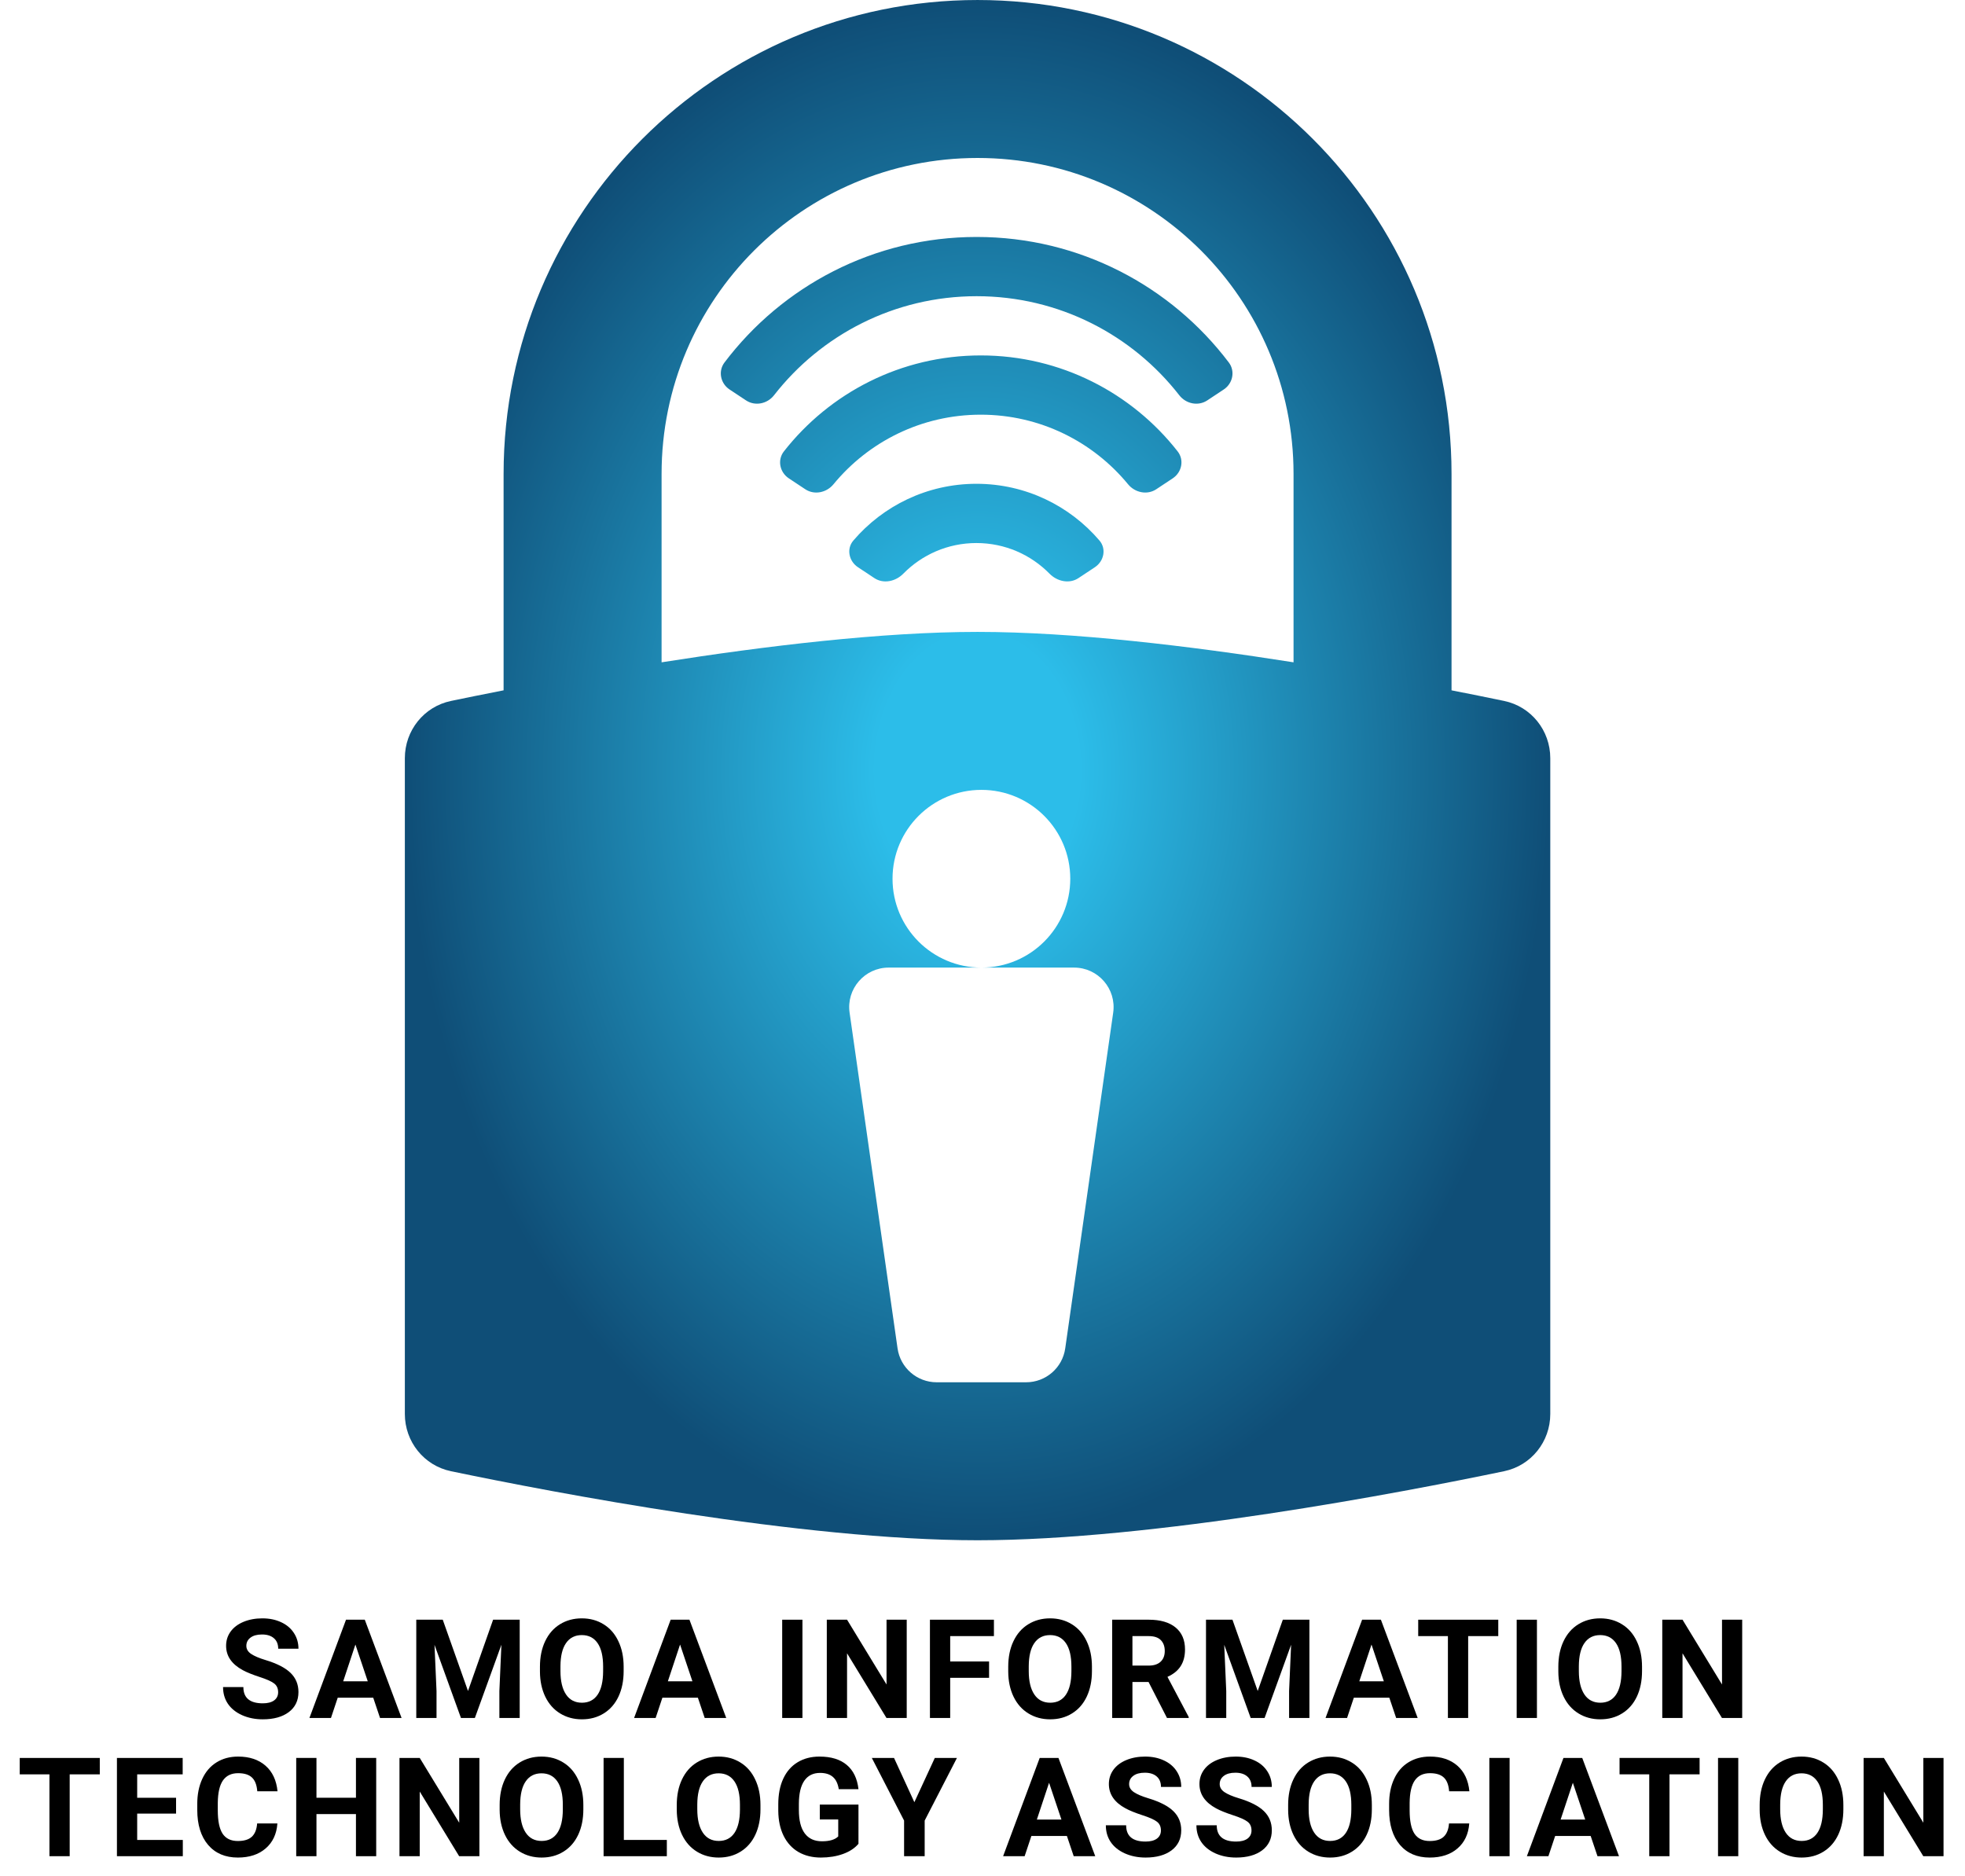 <svg fill="none" height="190" viewBox="0 0 199 190" width="199" xmlns="http://www.w3.org/2000/svg" xmlns:xlink="http://www.w3.org/1999/xlink"><radialGradient id="a" cx="0" cy="0" gradientTransform="matrix(0 78 -58 0 99 78)" gradientUnits="userSpaceOnUse" r="1"><stop offset=".178" stop-color="#2cbde9"/><stop offset="1" stop-color="#0f4e77"/></radialGradient><path clip-rule="evenodd" d="m99 64c-9.668 0-21.529 1.43-32 3.081v-19.081c0-17.673 14.327-32 32-32 17.673 0 32 14.327 32 32v19.081c-10.471-1.651-22.332-3.081-32-3.081zm-53.327 6.993c1.488-.31 3.286-.676 5.327-1.075v-21.917c0-26.51 21.49-48 48-48 26.51 0 48 21.49 48 48v21.917c2.041.399 3.839.765 5.327 1.075 2.741.571 4.673 2.994 4.673 5.795v66.426c0 2.8-1.932 5.223-4.673 5.794-10.318 2.15-35.537 6.993-53.327 6.993-17.79 0-43.009-4.843-53.327-6.993-2.742-.571-4.673-2.994-4.673-5.794v-66.426c0-2.8 1.932-5.223 4.673-5.795zm32.713-30.959c4.762-6.111 12.184-10.034 20.522-10.034 8.338 0 15.761 3.923 20.522 10.034.679.871 1.914 1.129 2.835.518l1.667-1.105c.921-.61 1.178-1.856.511-2.736-5.838-7.717-15.103-12.711-25.535-12.711-10.432 0-19.697 4.994-25.535 12.711-.666.881-.41 2.126.511 2.736l1.667 1.105c.921.61 2.156.353 2.835-.518zm20.94 1.966c-6.007 0-11.374 2.741-14.919 7.05-.702.853-1.935 1.113-2.856.502l-1.667-1.105c-.921-.61-1.178-1.857-.498-2.727 4.628-5.913 11.839-9.721 19.939-9.721 8.1 0 15.31 3.808 19.939 9.721.681.87.423 2.117-.498 2.727l-1.667 1.105c-.92.61-2.154.351-2.856-.502-3.544-4.309-8.912-7.05-14.918-7.05zm-7.85 16.106c1.887-1.92 4.509-3.106 7.407-3.106 2.899 0 5.521 1.186 7.407 3.106.775.788 2.004 1.057 2.925.447l1.667-1.105c.921-.61 1.181-1.861.463-2.701-3.002-3.513-7.47-5.747-12.462-5.747-4.991 0-9.46 2.234-12.462 5.747-.718.84-.457 2.091.464 2.701l1.667 1.105c.921.61 2.15.341 2.924-.447zm7.912 39.894c4.97 0 9-4.029 9-9s-4.03-9-9-9c-4.971 0-9 4.029-9 9s4.029 9 9 9zm0 0h9.388c2.434 0 4.304 2.156 3.959 4.566l-4.857 34c-.281 1.97-1.969 3.434-3.959 3.434h-9.062c-1.991 0-3.678-1.464-3.96-3.434l-4.857-34c-.344-2.41 1.526-4.566 3.96-4.566z" fill="url(#a)" fill-rule="evenodd"/><g fill="#000"><path d="m28.167 171.389c0-.388-.137-.684-.41-.889-.273-.21-.766-.428-1.476-.656-.711-.233-1.274-.461-1.688-.684-1.13-.611-1.695-1.433-1.695-2.468 0-.537.15-1.016.451-1.435.305-.424.741-.754 1.306-.991.57-.237 1.208-.356 1.914-.356.711 0 1.344.13 1.9.39.556.255.987.617 1.292 1.087.31.469.465 1.002.465 1.599h-2.051c0-.455-.143-.809-.431-1.059-.287-.255-.691-.383-1.21-.383-.501 0-.891.107-1.169.321-.278.21-.417.488-.417.834 0 .324.162.595.485.814.328.218.809.424 1.442.615 1.167.351 2.017.786 2.55 1.306.533.519.8 1.166.8 1.941 0 .861-.326 1.538-.978 2.03-.652.488-1.529.732-2.632.732-.766 0-1.463-.139-2.092-.417-.629-.283-1.11-.668-1.442-1.156-.328-.487-.492-1.052-.492-1.695h2.058c0 1.098.656 1.648 1.969 1.648.488 0 .868-.098 1.142-.294.274-.201.41-.479.41-.834z"/><path d="m37.798 171.949h-3.596l-.684 2.051h-2.181l3.705-9.953h1.9l3.726 9.953h-2.181zm-3.042-1.661h2.488l-1.251-3.726z"/><path d="m44.838 164.047 2.557 7.219 2.543-7.219h2.693v9.953h-2.058v-2.721l.205-4.696-2.687 7.417h-1.408l-2.68-7.41.205 4.689v2.721h-2.051v-9.953z"/><path d="m63.158 169.249c0 .98-.173 1.839-.519 2.577-.346.738-.843 1.308-1.49 1.709-.643.401-1.381.602-2.215.602-.825 0-1.561-.199-2.208-.595s-1.148-.962-1.504-1.695c-.355-.739-.535-1.586-.54-2.543v-.492c0-.98.175-1.842.526-2.584.355-.748.855-1.32 1.497-1.716.647-.401 1.385-.602 2.215-.602.83 0 1.565.201 2.208.602.647.396 1.146.968 1.497 1.716.355.742.533 1.601.533 2.577zm-2.078-.451c0-1.044-.187-1.837-.561-2.379s-.907-.814-1.6-.814c-.688 0-1.219.269-1.593.807-.374.533-.563 1.317-.567 2.352v.485c0 1.016.187 1.805.56 2.365.374.561.911.841 1.613.841.688 0 1.217-.269 1.586-.807.369-.542.556-1.33.561-2.365z"/><path d="m70.677 171.949h-3.596l-.684 2.051h-2.181l3.705-9.953h1.9l3.726 9.953h-2.181zm-3.042-1.661h2.488l-1.251-3.726z"/><path d="m81.265 174h-2.051v-9.953h2.051z"/><path d="m91.826 174h-2.051l-3.992-6.549v6.549h-2.051v-9.953h2.051l3.999 6.562v-6.562h2.044z"/><path d="m100.165 169.933h-3.937v4.067h-2.051v-9.953h6.48v1.661h-4.429v2.57h3.937z"/><path d="m110.583 169.249c0 .98-.174 1.839-.52 2.577s-.843 1.308-1.49 1.709c-.643.401-1.381.602-2.215.602-.825 0-1.561-.199-2.208-.595s-1.148-.962-1.504-1.695c-.355-.739-.535-1.586-.54-2.543v-.492c0-.98.175-1.842.526-2.584.356-.748.855-1.32 1.497-1.716.648-.401 1.386-.602 2.215-.602.83 0 1.566.201 2.208.602.647.396 1.146.968 1.497 1.716.356.742.534 1.601.534 2.577zm-2.079-.451c0-1.044-.186-1.837-.56-2.379s-.907-.814-1.6-.814c-.688 0-1.219.269-1.592.807-.374.533-.563 1.317-.568 2.352v.485c0 1.016.187 1.805.561 2.365.373.561.911.841 1.613.841.688 0 1.217-.269 1.586-.807.369-.542.556-1.33.56-2.365z"/><path d="m116.317 170.356h-1.633v3.644h-2.051v-9.953h3.698c1.176 0 2.083.262 2.721.786s.957 1.265.957 2.222c0 .679-.148 1.246-.445 1.702-.291.451-.736.811-1.333 1.08l2.154 4.067v.096h-2.201zm-1.633-1.661h1.654c.515 0 .914-.13 1.196-.389.283-.265.424-.627.424-1.087 0-.47-.134-.839-.403-1.108-.265-.269-.673-.403-1.224-.403h-1.647z"/><path d="m124.814 164.047 2.557 7.219 2.543-7.219h2.693v9.953h-2.058v-2.721l.205-4.696-2.686 7.417h-1.408l-2.68-7.41.205 4.689v2.721h-2.051v-9.953z"/><path d="m140.7 171.949h-3.596l-.683 2.051h-2.181l3.705-9.953h1.901l3.725 9.953h-2.18zm-3.042-1.661h2.488l-1.251-3.726z"/><path d="m151.733 165.708h-3.049v8.292h-2.051v-8.292h-3.008v-1.661h8.108z"/><path d="m155.649 174h-2.051v-9.953h2.051z"/><path d="m166.292 169.249c0 .98-.173 1.839-.519 2.577-.347.738-.843 1.308-1.491 1.709-.642.401-1.38.602-2.214.602-.825 0-1.561-.199-2.208-.595-.648-.396-1.149-.962-1.504-1.695-.356-.739-.536-1.586-.54-2.543v-.492c0-.98.175-1.842.526-2.584.355-.748.854-1.32 1.497-1.716.647-.401 1.385-.602 2.215-.602.829 0 1.565.201 2.208.602.647.396 1.146.968 1.497 1.716.355.742.533 1.601.533 2.577zm-2.078-.451c0-1.044-.187-1.837-.56-2.379-.374-.542-.907-.814-1.6-.814-.688 0-1.219.269-1.593.807-.374.533-.563 1.317-.567 2.352v.485c0 1.016.187 1.805.56 2.365.374.561.912.841 1.614.841.688 0 1.216-.269 1.586-.807.369-.542.555-1.33.56-2.365z"/><path d="m176.436 174h-2.051l-3.992-6.549v6.549h-2.051v-9.953h2.051l3.999 6.562v-6.562h2.044z"/><path d="m10.107 179.708h-3.049v8.292h-2.051v-8.292h-3.008v-1.661h8.107z"/><path d="m17.831 183.687h-3.938v2.666h4.621v1.647h-6.672v-9.953h6.658v1.661h-4.607v2.372h3.938z"/><path d="m28.092 184.685c-.077 1.071-.474 1.914-1.19 2.529-.711.615-1.65.923-2.816.923-1.276 0-2.281-.429-3.015-1.285-.729-.862-1.094-2.042-1.094-3.541v-.609c0-.957.169-1.8.506-2.529.337-.729.818-1.288 1.442-1.675.629-.392 1.358-.588 2.188-.588 1.148 0 2.074.308 2.775.923.702.615 1.107 1.479 1.217 2.591h-2.051c-.05-.643-.23-1.108-.54-1.395-.305-.291-.772-.437-1.401-.437-.684 0-1.196.246-1.538.738-.337.488-.51 1.246-.52 2.276v.752c0 1.076.162 1.862.485 2.359.328.497.843.745 1.545.745.633 0 1.105-.144 1.415-.431.314-.291.494-.74.54-1.346z"/><path d="m38.099 188h-2.051v-4.266h-3.999v4.266h-2.051v-9.953h2.051v4.033h3.999v-4.033h2.051z"/><path d="m48.55 188h-2.051l-3.992-6.549v6.549h-2.051v-9.953h2.051l3.999 6.562v-6.562h2.044z"/><path d="m59.077 183.249c0 .98-.173 1.839-.519 2.577-.346.738-.843 1.308-1.49 1.709-.643.401-1.381.602-2.215.602-.825 0-1.561-.199-2.208-.595-.647-.396-1.148-.962-1.504-1.695-.355-.739-.535-1.586-.54-2.543v-.492c0-.98.175-1.842.526-2.584.355-.748.855-1.32 1.497-1.716.647-.401 1.385-.602 2.215-.602.829 0 1.565.201 2.208.602.647.396 1.146.968 1.497 1.716.355.742.533 1.601.533 2.577zm-2.078-.451c0-1.044-.187-1.837-.56-2.379s-.907-.814-1.6-.814c-.688 0-1.219.269-1.593.807-.374.533-.563 1.317-.567 2.352v.485c0 1.016.187 1.805.561 2.365.374.561.911.841 1.613.841.688 0 1.217-.269 1.586-.807.369-.542.556-1.33.56-2.365z"/><path d="m63.178 186.353h4.354v1.647h-6.405v-9.953h2.051z"/><path d="m77.014 183.249c0 .98-.173 1.839-.519 2.577-.346.738-.843 1.308-1.49 1.709-.643.401-1.381.602-2.215.602-.825 0-1.561-.199-2.208-.595-.647-.396-1.148-.962-1.504-1.695-.355-.739-.535-1.586-.54-2.543v-.492c0-.98.175-1.842.526-2.584.355-.748.854-1.32 1.497-1.716.647-.401 1.385-.602 2.215-.602.829 0 1.565.201 2.208.602.647.396 1.146.968 1.497 1.716.355.742.533 1.601.533 2.577zm-2.078-.451c0-1.044-.187-1.837-.56-2.379s-.907-.814-1.6-.814c-.688 0-1.219.269-1.593.807-.374.533-.563 1.317-.567 2.352v.485c0 1.016.187 1.805.561 2.365.374.561.911.841 1.613.841.688 0 1.217-.269 1.586-.807.369-.542.556-1.33.56-2.365z"/><path d="m86.939 186.742c-.369.442-.891.786-1.565 1.032-.674.242-1.422.363-2.242.363-.861 0-1.618-.187-2.27-.561-.647-.378-1.148-.925-1.504-1.64-.351-.716-.531-1.557-.54-2.523v-.677c0-.993.166-1.852.499-2.577.337-.729.82-1.285 1.449-1.668.633-.387 1.374-.581 2.222-.581 1.18 0 2.103.283 2.769.848.665.56 1.06 1.378 1.183 2.454h-1.996c-.091-.57-.294-.987-.608-1.251-.31-.264-.738-.397-1.285-.397-.697 0-1.228.262-1.593.787-.365.524-.549 1.303-.554 2.337v.636c0 1.044.198 1.832.595 2.365.397.534.978.8 1.743.8.77 0 1.319-.164 1.647-.492v-1.716h-1.866v-1.51h3.917z"/><path d="m92.599 182.531 2.071-4.484h2.242l-3.268 6.344v3.609h-2.085v-3.609l-3.268-6.344h2.249z"/><path d="m108.047 185.949h-3.596l-.684 2.051h-2.18l3.705-9.953h1.9l3.726 9.953h-2.181zm-3.042-1.661h2.488l-1.251-3.726z"/><path d="m117.569 185.389c0-.388-.137-.684-.411-.889-.273-.21-.765-.428-1.476-.656-.711-.233-1.274-.461-1.689-.684-1.13-.611-1.695-1.433-1.695-2.468 0-.537.151-1.016.451-1.435.306-.424.741-.754 1.306-.991.57-.237 1.208-.356 1.914-.356.711 0 1.344.13 1.9.39.556.255.987.617 1.292 1.087.31.469.465 1.002.465 1.599h-2.051c0-.455-.143-.809-.43-1.059-.287-.255-.691-.383-1.21-.383-.501 0-.891.107-1.169.321-.278.21-.417.488-.417.834 0 .324.162.595.485.814.328.218.809.424 1.443.615 1.166.351 2.016.786 2.549 1.306.534.519.8 1.166.8 1.941 0 .861-.326 1.538-.977 2.03-.652.488-1.529.732-2.632.732-.766 0-1.463-.139-2.092-.417-.629-.283-1.11-.668-1.442-1.156-.328-.487-.492-1.052-.492-1.695h2.057c0 1.098.656 1.648 1.969 1.648.488 0 .868-.098 1.141-.294.274-.201.411-.479.411-.834z"/><path d="m126.742 185.389c0-.388-.137-.684-.41-.889-.274-.21-.766-.428-1.477-.656-.711-.233-1.274-.461-1.688-.684-1.13-.611-1.696-1.433-1.696-2.468 0-.537.151-1.016.452-1.435.305-.424.74-.754 1.305-.991.57-.237 1.208-.356 1.914-.356.711 0 1.345.13 1.901.39.556.255.986.617 1.292 1.087.31.469.465 1.002.465 1.599h-2.051c0-.455-.144-.809-.431-1.059-.287-.255-.69-.383-1.21-.383-.501 0-.891.107-1.169.321-.278.21-.417.488-.417.834 0 .324.162.595.486.814.328.218.808.424 1.442.615 1.167.351 2.017.786 2.55 1.306.533.519.8 1.166.8 1.941 0 .861-.326 1.538-.978 2.03-.652.488-1.529.732-2.632.732-.765 0-1.463-.139-2.092-.417-.629-.283-1.109-.668-1.442-1.156-.328-.487-.492-1.052-.492-1.695h2.057c0 1.098.657 1.648 1.969 1.648.488 0 .868-.098 1.142-.294.273-.201.41-.479.41-.834z"/><path d="m138.93 183.249c0 .98-.173 1.839-.52 2.577-.346.738-.843 1.308-1.49 1.709-.643.401-1.381.602-2.215.602-.825 0-1.561-.199-2.208-.595s-1.148-.962-1.504-1.695c-.355-.739-.535-1.586-.54-2.543v-.492c0-.98.176-1.842.527-2.584.355-.748.854-1.32 1.497-1.716.647-.401 1.385-.602 2.215-.602.829 0 1.565.201 2.208.602.647.396 1.146.968 1.497 1.716.355.742.533 1.601.533 2.577zm-2.078-.451c0-1.044-.187-1.837-.561-2.379s-.907-.814-1.599-.814c-.689 0-1.22.269-1.593.807-.374.533-.563 1.317-.568 2.352v.485c0 1.016.187 1.805.561 2.365.374.561.911.841 1.613.841.688 0 1.217-.269 1.586-.807.369-.542.556-1.33.561-2.365z"/><path d="m148.794 184.685c-.078 1.071-.474 1.914-1.19 2.529-.711.615-1.65.923-2.816.923-1.276 0-2.281-.429-3.015-1.285-.729-.862-1.094-2.042-1.094-3.541v-.609c0-.957.169-1.8.506-2.529s.818-1.288 1.443-1.675c.628-.392 1.358-.588 2.187-.588 1.148 0 2.074.308 2.775.923.702.615 1.108 1.479 1.217 2.591h-2.051c-.05-.643-.23-1.108-.54-1.395-.305-.291-.772-.437-1.401-.437-.684 0-1.196.246-1.538.738-.337.488-.51 1.246-.52 2.276v.752c0 1.076.162 1.862.486 2.359.328.497.843.745 1.545.745.633 0 1.105-.144 1.415-.431.314-.291.494-.74.54-1.346z"/><path d="m152.881 188h-2.051v-9.953h2.051z"/><path d="m161.09 185.949h-3.595l-.684 2.051h-2.181l3.705-9.953h1.901l3.725 9.953h-2.18zm-3.042-1.661h2.489l-1.251-3.726z"/><path d="m172.123 179.708h-3.049v8.292h-2.051v-8.292h-3.007v-1.661h8.107z"/><path d="m176.039 188h-2.05v-9.953h2.05z"/><path d="m186.682 183.249c0 .98-.173 1.839-.519 2.577s-.843 1.308-1.49 1.709c-.643.401-1.381.602-2.215.602-.825 0-1.561-.199-2.208-.595s-1.149-.962-1.504-1.695c-.356-.739-.536-1.586-.54-2.543v-.492c0-.98.175-1.842.526-2.584.356-.748.855-1.32 1.497-1.716.647-.401 1.386-.602 2.215-.602.83 0 1.566.201 2.208.602.647.396 1.146.968 1.497 1.716.356.742.533 1.601.533 2.577zm-2.078-.451c0-1.044-.187-1.837-.56-2.379-.374-.542-.907-.814-1.6-.814-.688 0-1.219.269-1.593.807-.373.533-.562 1.317-.567 2.352v.485c0 1.016.187 1.805.561 2.365.373.561.911.841 1.613.841.688 0 1.217-.269 1.586-.807.369-.542.556-1.33.56-2.365z"/><path d="m196.826 188h-2.05l-3.993-6.549v6.549h-2.05v-9.953h2.05l3.999 6.562v-6.562h2.044z"/></g></svg>